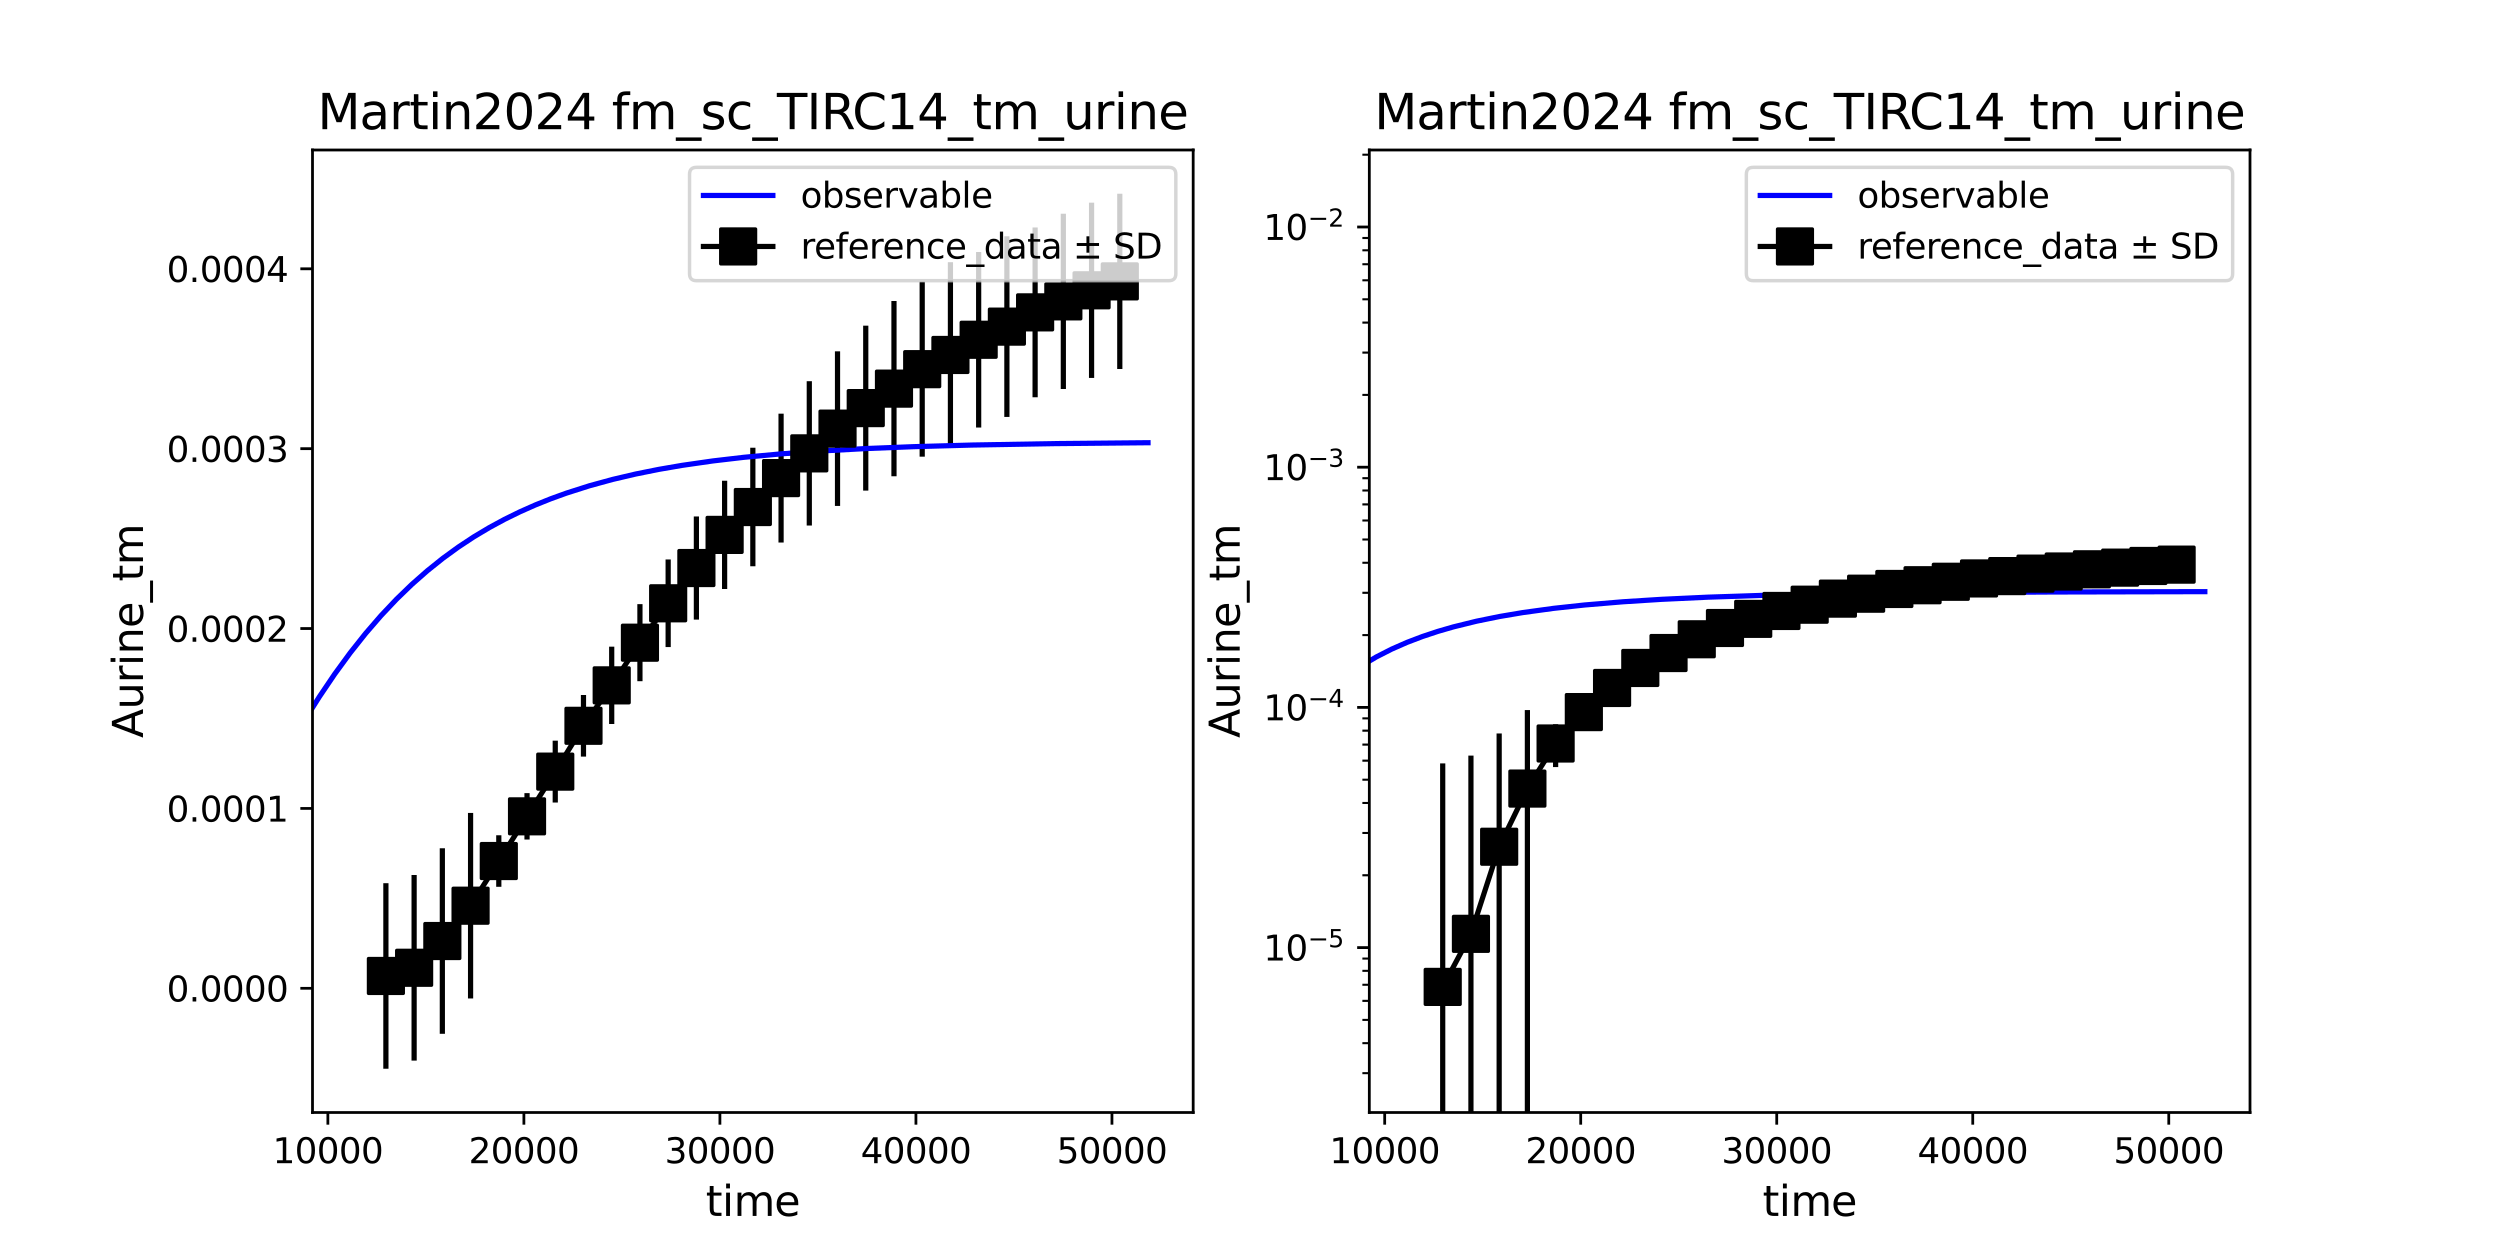 <?xml version="1.0" encoding="utf-8" standalone="no"?>
<!DOCTYPE svg PUBLIC "-//W3C//DTD SVG 1.1//EN"
  "http://www.w3.org/Graphics/SVG/1.1/DTD/svg11.dtd">
<svg xmlns:xlink="http://www.w3.org/1999/xlink" width="720pt" height="360pt" viewBox="0 0 720 360" xmlns="http://www.w3.org/2000/svg" version="1.1">
 <defs>
  <style type="text/css">*{stroke-linejoin: round; stroke-linecap: butt}</style>
 </defs>
 <g id="figure_1">
  <g id="patch_1">
   <path d="M 0 360 
L 720 360 
L 720 0 
L 0 0 
z
" style="fill: #ffffff"/>
  </g>
  <g id="axes_1">
   <g id="patch_2">
    <path d="M 90 320.4 
L 343.636 320.4 
L 343.636 43.2 
L 90 43.2 
z
" style="fill: #ffffff"/>
   </g>
   <g id="matplotlib.axis_1">
    <g id="xtick_1">
     <g id="line2d_1">
      <defs>
       <path id="mcc050605b3" d="M 0 0 
L 0 3.5 
" style="stroke: #000000; stroke-width: 0.8"/>
      </defs>
      <g>
       <use xlink:href="#mcc050605b3" x="94.426" y="320.4" style="stroke: #000000; stroke-width: 0.8"/>
      </g>
     </g>
     <g id="text_1">
      <!-- 10000 -->
      <g transform="translate(78.52 334.998) scale(0.1 -0.1)">
       <defs>
        <path id="DejaVuSans-31" d="M 794 531 
L 1825 531 
L 1825 4091 
L 703 3866 
L 703 4441 
L 1819 4666 
L 2450 4666 
L 2450 531 
L 3481 531 
L 3481 0 
L 794 0 
L 794 531 
z
" transform="scale(0.016)"/>
        <path id="DejaVuSans-30" d="M 2034 4250 
Q 1547 4250 1301 3770 
Q 1056 3291 1056 2328 
Q 1056 1369 1301 889 
Q 1547 409 2034 409 
Q 2525 409 2770 889 
Q 3016 1369 3016 2328 
Q 3016 3291 2770 3770 
Q 2525 4250 2034 4250 
z
M 2034 4750 
Q 2819 4750 3233 4129 
Q 3647 3509 3647 2328 
Q 3647 1150 3233 529 
Q 2819 -91 2034 -91 
Q 1250 -91 836 529 
Q 422 1150 422 2328 
Q 422 3509 836 4129 
Q 1250 4750 2034 4750 
z
" transform="scale(0.016)"/>
       </defs>
       <use xlink:href="#DejaVuSans-31"/>
       <use xlink:href="#DejaVuSans-30" x="63.623"/>
       <use xlink:href="#DejaVuSans-30" x="127.246"/>
       <use xlink:href="#DejaVuSans-30" x="190.869"/>
       <use xlink:href="#DejaVuSans-30" x="254.492"/>
      </g>
     </g>
    </g>
    <g id="xtick_2">
     <g id="line2d_2">
      <g>
       <use xlink:href="#mcc050605b3" x="150.88" y="320.4" style="stroke: #000000; stroke-width: 0.8"/>
      </g>
     </g>
     <g id="text_2">
      <!-- 20000 -->
      <g transform="translate(134.974 334.998) scale(0.1 -0.1)">
       <defs>
        <path id="DejaVuSans-32" d="M 1228 531 
L 3431 531 
L 3431 0 
L 469 0 
L 469 531 
Q 828 903 1448 1529 
Q 2069 2156 2228 2338 
Q 2531 2678 2651 2914 
Q 2772 3150 2772 3378 
Q 2772 3750 2511 3984 
Q 2250 4219 1831 4219 
Q 1534 4219 1204 4116 
Q 875 4013 500 3803 
L 500 4441 
Q 881 4594 1212 4672 
Q 1544 4750 1819 4750 
Q 2544 4750 2975 4387 
Q 3406 4025 3406 3419 
Q 3406 3131 3298 2873 
Q 3191 2616 2906 2266 
Q 2828 2175 2409 1742 
Q 1991 1309 1228 531 
z
" transform="scale(0.016)"/>
       </defs>
       <use xlink:href="#DejaVuSans-32"/>
       <use xlink:href="#DejaVuSans-30" x="63.623"/>
       <use xlink:href="#DejaVuSans-30" x="127.246"/>
       <use xlink:href="#DejaVuSans-30" x="190.869"/>
       <use xlink:href="#DejaVuSans-30" x="254.492"/>
      </g>
     </g>
    </g>
    <g id="xtick_3">
     <g id="line2d_3">
      <g>
       <use xlink:href="#mcc050605b3" x="207.334" y="320.4" style="stroke: #000000; stroke-width: 0.8"/>
      </g>
     </g>
     <g id="text_3">
      <!-- 30000 -->
      <g transform="translate(191.428 334.998) scale(0.1 -0.1)">
       <defs>
        <path id="DejaVuSans-33" d="M 2597 2516 
Q 3050 2419 3304 2112 
Q 3559 1806 3559 1356 
Q 3559 666 3084 287 
Q 2609 -91 1734 -91 
Q 1441 -91 1130 -33 
Q 819 25 488 141 
L 488 750 
Q 750 597 1062 519 
Q 1375 441 1716 441 
Q 2309 441 2620 675 
Q 2931 909 2931 1356 
Q 2931 1769 2642 2001 
Q 2353 2234 1838 2234 
L 1294 2234 
L 1294 2753 
L 1863 2753 
Q 2328 2753 2575 2939 
Q 2822 3125 2822 3475 
Q 2822 3834 2567 4026 
Q 2313 4219 1838 4219 
Q 1578 4219 1281 4162 
Q 984 4106 628 3988 
L 628 4550 
Q 988 4650 1302 4700 
Q 1616 4750 1894 4750 
Q 2613 4750 3031 4423 
Q 3450 4097 3450 3541 
Q 3450 3153 3228 2886 
Q 3006 2619 2597 2516 
z
" transform="scale(0.016)"/>
       </defs>
       <use xlink:href="#DejaVuSans-33"/>
       <use xlink:href="#DejaVuSans-30" x="63.623"/>
       <use xlink:href="#DejaVuSans-30" x="127.246"/>
       <use xlink:href="#DejaVuSans-30" x="190.869"/>
       <use xlink:href="#DejaVuSans-30" x="254.492"/>
      </g>
     </g>
    </g>
    <g id="xtick_4">
     <g id="line2d_4">
      <g>
       <use xlink:href="#mcc050605b3" x="263.788" y="320.4" style="stroke: #000000; stroke-width: 0.8"/>
      </g>
     </g>
     <g id="text_4">
      <!-- 40000 -->
      <g transform="translate(247.882 334.998) scale(0.1 -0.1)">
       <defs>
        <path id="DejaVuSans-34" d="M 2419 4116 
L 825 1625 
L 2419 1625 
L 2419 4116 
z
M 2253 4666 
L 3047 4666 
L 3047 1625 
L 3713 1625 
L 3713 1100 
L 3047 1100 
L 3047 0 
L 2419 0 
L 2419 1100 
L 313 1100 
L 313 1709 
L 2253 4666 
z
" transform="scale(0.016)"/>
       </defs>
       <use xlink:href="#DejaVuSans-34"/>
       <use xlink:href="#DejaVuSans-30" x="63.623"/>
       <use xlink:href="#DejaVuSans-30" x="127.246"/>
       <use xlink:href="#DejaVuSans-30" x="190.869"/>
       <use xlink:href="#DejaVuSans-30" x="254.492"/>
      </g>
     </g>
    </g>
    <g id="xtick_5">
     <g id="line2d_5">
      <g>
       <use xlink:href="#mcc050605b3" x="320.242" y="320.4" style="stroke: #000000; stroke-width: 0.8"/>
      </g>
     </g>
     <g id="text_5">
      <!-- 50000 -->
      <g transform="translate(304.336 334.998) scale(0.1 -0.1)">
       <defs>
        <path id="DejaVuSans-35" d="M 691 4666 
L 3169 4666 
L 3169 4134 
L 1269 4134 
L 1269 2991 
Q 1406 3038 1543 3061 
Q 1681 3084 1819 3084 
Q 2600 3084 3056 2656 
Q 3513 2228 3513 1497 
Q 3513 744 3044 326 
Q 2575 -91 1722 -91 
Q 1428 -91 1123 -41 
Q 819 9 494 109 
L 494 744 
Q 775 591 1075 516 
Q 1375 441 1709 441 
Q 2250 441 2565 725 
Q 2881 1009 2881 1497 
Q 2881 1984 2565 2268 
Q 2250 2553 1709 2553 
Q 1456 2553 1204 2497 
Q 953 2441 691 2322 
L 691 4666 
z
" transform="scale(0.016)"/>
       </defs>
       <use xlink:href="#DejaVuSans-35"/>
       <use xlink:href="#DejaVuSans-30" x="63.623"/>
       <use xlink:href="#DejaVuSans-30" x="127.246"/>
       <use xlink:href="#DejaVuSans-30" x="190.869"/>
       <use xlink:href="#DejaVuSans-30" x="254.492"/>
      </g>
     </g>
    </g>
    <g id="text_6">
     <!-- time -->
     <g transform="translate(203.263 350.196) scale(0.12 -0.12)">
      <defs>
       <path id="DejaVuSans-74" d="M 1172 4494 
L 1172 3500 
L 2356 3500 
L 2356 3053 
L 1172 3053 
L 1172 1153 
Q 1172 725 1289 603 
Q 1406 481 1766 481 
L 2356 481 
L 2356 0 
L 1766 0 
Q 1100 0 847 248 
Q 594 497 594 1153 
L 594 3053 
L 172 3053 
L 172 3500 
L 594 3500 
L 594 4494 
L 1172 4494 
z
" transform="scale(0.016)"/>
       <path id="DejaVuSans-69" d="M 603 3500 
L 1178 3500 
L 1178 0 
L 603 0 
L 603 3500 
z
M 603 4863 
L 1178 4863 
L 1178 4134 
L 603 4134 
L 603 4863 
z
" transform="scale(0.016)"/>
       <path id="DejaVuSans-6d" d="M 3328 2828 
Q 3544 3216 3844 3400 
Q 4144 3584 4550 3584 
Q 5097 3584 5394 3201 
Q 5691 2819 5691 2113 
L 5691 0 
L 5113 0 
L 5113 2094 
Q 5113 2597 4934 2840 
Q 4756 3084 4391 3084 
Q 3944 3084 3684 2787 
Q 3425 2491 3425 1978 
L 3425 0 
L 2847 0 
L 2847 2094 
Q 2847 2600 2669 2842 
Q 2491 3084 2119 3084 
Q 1678 3084 1418 2786 
Q 1159 2488 1159 1978 
L 1159 0 
L 581 0 
L 581 3500 
L 1159 3500 
L 1159 2956 
Q 1356 3278 1631 3431 
Q 1906 3584 2284 3584 
Q 2666 3584 2933 3390 
Q 3200 3197 3328 2828 
z
" transform="scale(0.016)"/>
       <path id="DejaVuSans-65" d="M 3597 1894 
L 3597 1613 
L 953 1613 
Q 991 1019 1311 708 
Q 1631 397 2203 397 
Q 2534 397 2845 478 
Q 3156 559 3463 722 
L 3463 178 
Q 3153 47 2828 -22 
Q 2503 -91 2169 -91 
Q 1331 -91 842 396 
Q 353 884 353 1716 
Q 353 2575 817 3079 
Q 1281 3584 2069 3584 
Q 2775 3584 3186 3129 
Q 3597 2675 3597 1894 
z
M 3022 2063 
Q 3016 2534 2758 2815 
Q 2500 3097 2075 3097 
Q 1594 3097 1305 2825 
Q 1016 2553 972 2059 
L 3022 2063 
z
" transform="scale(0.016)"/>
      </defs>
      <use xlink:href="#DejaVuSans-74"/>
      <use xlink:href="#DejaVuSans-69" x="39.209"/>
      <use xlink:href="#DejaVuSans-6d" x="66.992"/>
      <use xlink:href="#DejaVuSans-65" x="164.404"/>
     </g>
    </g>
   </g>
   <g id="matplotlib.axis_2">
    <g id="ytick_1">
     <g id="line2d_6">
      <defs>
       <path id="m7771be1e91" d="M 0 0 
L -3.5 0 
" style="stroke: #000000; stroke-width: 0.8"/>
      </defs>
      <g>
       <use xlink:href="#m7771be1e91" x="90" y="284.633" style="stroke: #000000; stroke-width: 0.8"/>
      </g>
     </g>
     <g id="text_7">
      <!-- 0.0000 -->
      <g transform="translate(48.009 288.432) scale(0.1 -0.1)">
       <defs>
        <path id="DejaVuSans-2e" d="M 684 794 
L 1344 794 
L 1344 0 
L 684 0 
L 684 794 
z
" transform="scale(0.016)"/>
       </defs>
       <use xlink:href="#DejaVuSans-30"/>
       <use xlink:href="#DejaVuSans-2e" x="63.623"/>
       <use xlink:href="#DejaVuSans-30" x="95.41"/>
       <use xlink:href="#DejaVuSans-30" x="159.033"/>
       <use xlink:href="#DejaVuSans-30" x="222.656"/>
       <use xlink:href="#DejaVuSans-30" x="286.279"/>
      </g>
     </g>
    </g>
    <g id="ytick_2">
     <g id="line2d_7">
      <g>
       <use xlink:href="#m7771be1e91" x="90" y="232.828" style="stroke: #000000; stroke-width: 0.8"/>
      </g>
     </g>
     <g id="text_8">
      <!-- 0.0001 -->
      <g transform="translate(48.009 236.628) scale(0.1 -0.1)">
       <use xlink:href="#DejaVuSans-30"/>
       <use xlink:href="#DejaVuSans-2e" x="63.623"/>
       <use xlink:href="#DejaVuSans-30" x="95.41"/>
       <use xlink:href="#DejaVuSans-30" x="159.033"/>
       <use xlink:href="#DejaVuSans-30" x="222.656"/>
       <use xlink:href="#DejaVuSans-31" x="286.279"/>
      </g>
     </g>
    </g>
    <g id="ytick_3">
     <g id="line2d_8">
      <g>
       <use xlink:href="#m7771be1e91" x="90" y="181.024" style="stroke: #000000; stroke-width: 0.8"/>
      </g>
     </g>
     <g id="text_9">
      <!-- 0.0002 -->
      <g transform="translate(48.009 184.823) scale(0.1 -0.1)">
       <use xlink:href="#DejaVuSans-30"/>
       <use xlink:href="#DejaVuSans-2e" x="63.623"/>
       <use xlink:href="#DejaVuSans-30" x="95.41"/>
       <use xlink:href="#DejaVuSans-30" x="159.033"/>
       <use xlink:href="#DejaVuSans-30" x="222.656"/>
       <use xlink:href="#DejaVuSans-32" x="286.279"/>
      </g>
     </g>
    </g>
    <g id="ytick_4">
     <g id="line2d_9">
      <g>
       <use xlink:href="#m7771be1e91" x="90" y="129.219" style="stroke: #000000; stroke-width: 0.8"/>
      </g>
     </g>
     <g id="text_10">
      <!-- 0.0003 -->
      <g transform="translate(48.009 133.019) scale(0.1 -0.1)">
       <use xlink:href="#DejaVuSans-30"/>
       <use xlink:href="#DejaVuSans-2e" x="63.623"/>
       <use xlink:href="#DejaVuSans-30" x="95.41"/>
       <use xlink:href="#DejaVuSans-30" x="159.033"/>
       <use xlink:href="#DejaVuSans-30" x="222.656"/>
       <use xlink:href="#DejaVuSans-33" x="286.279"/>
      </g>
     </g>
    </g>
    <g id="ytick_5">
     <g id="line2d_10">
      <g>
       <use xlink:href="#m7771be1e91" x="90" y="77.415" style="stroke: #000000; stroke-width: 0.8"/>
      </g>
     </g>
     <g id="text_11">
      <!-- 0.0004 -->
      <g transform="translate(48.009 81.214) scale(0.1 -0.1)">
       <use xlink:href="#DejaVuSans-30"/>
       <use xlink:href="#DejaVuSans-2e" x="63.623"/>
       <use xlink:href="#DejaVuSans-30" x="95.41"/>
       <use xlink:href="#DejaVuSans-30" x="159.033"/>
       <use xlink:href="#DejaVuSans-30" x="222.656"/>
       <use xlink:href="#DejaVuSans-34" x="286.279"/>
      </g>
     </g>
    </g>
    <g id="text_12">
     <!-- Aurine_tm -->
     <g transform="translate(41.18 212.531) rotate(-90) scale(0.12 -0.12)">
      <defs>
       <path id="DejaVuSans-41" d="M 2188 4044 
L 1331 1722 
L 3047 1722 
L 2188 4044 
z
M 1831 4666 
L 2547 4666 
L 4325 0 
L 3669 0 
L 3244 1197 
L 1141 1197 
L 716 0 
L 50 0 
L 1831 4666 
z
" transform="scale(0.016)"/>
       <path id="DejaVuSans-75" d="M 544 1381 
L 544 3500 
L 1119 3500 
L 1119 1403 
Q 1119 906 1312 657 
Q 1506 409 1894 409 
Q 2359 409 2629 706 
Q 2900 1003 2900 1516 
L 2900 3500 
L 3475 3500 
L 3475 0 
L 2900 0 
L 2900 538 
Q 2691 219 2414 64 
Q 2138 -91 1772 -91 
Q 1169 -91 856 284 
Q 544 659 544 1381 
z
M 1991 3584 
L 1991 3584 
z
" transform="scale(0.016)"/>
       <path id="DejaVuSans-72" d="M 2631 2963 
Q 2534 3019 2420 3045 
Q 2306 3072 2169 3072 
Q 1681 3072 1420 2755 
Q 1159 2438 1159 1844 
L 1159 0 
L 581 0 
L 581 3500 
L 1159 3500 
L 1159 2956 
Q 1341 3275 1631 3429 
Q 1922 3584 2338 3584 
Q 2397 3584 2469 3576 
Q 2541 3569 2628 3553 
L 2631 2963 
z
" transform="scale(0.016)"/>
       <path id="DejaVuSans-6e" d="M 3513 2113 
L 3513 0 
L 2938 0 
L 2938 2094 
Q 2938 2591 2744 2837 
Q 2550 3084 2163 3084 
Q 1697 3084 1428 2787 
Q 1159 2491 1159 1978 
L 1159 0 
L 581 0 
L 581 3500 
L 1159 3500 
L 1159 2956 
Q 1366 3272 1645 3428 
Q 1925 3584 2291 3584 
Q 2894 3584 3203 3211 
Q 3513 2838 3513 2113 
z
" transform="scale(0.016)"/>
       <path id="DejaVuSans-5f" d="M 3263 -1063 
L 3263 -1509 
L -63 -1509 
L -63 -1063 
L 3263 -1063 
z
" transform="scale(0.016)"/>
      </defs>
      <use xlink:href="#DejaVuSans-41"/>
      <use xlink:href="#DejaVuSans-75" x="68.408"/>
      <use xlink:href="#DejaVuSans-72" x="131.787"/>
      <use xlink:href="#DejaVuSans-69" x="172.9"/>
      <use xlink:href="#DejaVuSans-6e" x="200.684"/>
      <use xlink:href="#DejaVuSans-65" x="264.062"/>
      <use xlink:href="#DejaVuSans-5f" x="325.586"/>
      <use xlink:href="#DejaVuSans-74" x="375.586"/>
      <use xlink:href="#DejaVuSans-6d" x="414.795"/>
     </g>
    </g>
   </g>
   <g id="LineCollection_1">
    <path d="M 111.136 307.8 
L 111.136 254.359 
" clip-path="url(#pc433ff45e5)" style="fill: none; stroke: #000000; stroke-width: 1.5"/>
    <path d="M 119.266 305.444 
L 119.266 252.004 
" clip-path="url(#pc433ff45e5)" style="fill: none; stroke: #000000; stroke-width: 1.5"/>
    <path d="M 127.395 297.732 
L 127.395 244.291 
" clip-path="url(#pc433ff45e5)" style="fill: none; stroke: #000000; stroke-width: 1.5"/>
    <path d="M 135.524 287.566 
L 135.524 234.126 
" clip-path="url(#pc433ff45e5)" style="fill: none; stroke: #000000; stroke-width: 1.5"/>
    <path d="M 143.654 255.405 
L 143.654 240.56 
" clip-path="url(#pc433ff45e5)" style="fill: none; stroke: #000000; stroke-width: 1.5"/>
    <path d="M 151.783 241.785 
L 151.783 228.424 
" clip-path="url(#pc433ff45e5)" style="fill: none; stroke: #000000; stroke-width: 1.5"/>
    <path d="M 159.913 231.133 
L 159.913 213.319 
" clip-path="url(#pc433ff45e5)" style="fill: none; stroke: #000000; stroke-width: 1.5"/>
    <path d="M 168.042 217.901 
L 168.042 200.16 
" clip-path="url(#pc433ff45e5)" style="fill: none; stroke: #000000; stroke-width: 1.5"/>
    <path d="M 176.171 208.513 
L 176.171 186.246 
" clip-path="url(#pc433ff45e5)" style="fill: none; stroke: #000000; stroke-width: 1.5"/>
    <path d="M 184.301 196.19 
L 184.301 173.995 
" clip-path="url(#pc433ff45e5)" style="fill: none; stroke: #000000; stroke-width: 1.5"/>
    <path d="M 192.43 186.362 
L 192.43 161.126 
" clip-path="url(#pc433ff45e5)" style="fill: none; stroke: #000000; stroke-width: 1.5"/>
    <path d="M 200.559 178.438 
L 200.559 148.748 
" clip-path="url(#pc433ff45e5)" style="fill: none; stroke: #000000; stroke-width: 1.5"/>
    <path d="M 208.689 169.635 
L 208.689 138.461 
" clip-path="url(#pc433ff45e5)" style="fill: none; stroke: #000000; stroke-width: 1.5"/>
    <path d="M 216.818 163.089 
L 216.818 128.947 
" clip-path="url(#pc433ff45e5)" style="fill: none; stroke: #000000; stroke-width: 1.5"/>
    <path d="M 224.948 156.241 
L 224.948 119.129 
" clip-path="url(#pc433ff45e5)" style="fill: none; stroke: #000000; stroke-width: 1.5"/>
    <path d="M 233.077 151.347 
L 233.077 109.782 
" clip-path="url(#pc433ff45e5)" style="fill: none; stroke: #000000; stroke-width: 1.5"/>
    <path d="M 241.206 145.71 
L 241.206 101.176 
" clip-path="url(#pc433ff45e5)" style="fill: none; stroke: #000000; stroke-width: 1.5"/>
    <path d="M 249.336 141.286 
L 249.336 93.783 
" clip-path="url(#pc433ff45e5)" style="fill: none; stroke: #000000; stroke-width: 1.5"/>
    <path d="M 257.465 137.165 
L 257.465 86.693 
" clip-path="url(#pc433ff45e5)" style="fill: none; stroke: #000000; stroke-width: 1.5"/>
    <path d="M 265.594 131.523 
L 265.594 81.123 
" clip-path="url(#pc433ff45e5)" style="fill: none; stroke: #000000; stroke-width: 1.5"/>
    <path d="M 273.724 128.953 
L 273.724 75.512 
" clip-path="url(#pc433ff45e5)" style="fill: none; stroke: #000000; stroke-width: 1.5"/>
    <path d="M 281.853 123.125 
L 281.853 72.581 
" clip-path="url(#pc433ff45e5)" style="fill: none; stroke: #000000; stroke-width: 1.5"/>
    <path d="M 289.983 120.08 
L 289.983 68.052 
" clip-path="url(#pc433ff45e5)" style="fill: none; stroke: #000000; stroke-width: 1.5"/>
    <path d="M 298.112 114.418 
L 298.112 65.502 
" clip-path="url(#pc433ff45e5)" style="fill: none; stroke: #000000; stroke-width: 1.5"/>
    <path d="M 306.241 112.029 
L 306.241 61.557 
" clip-path="url(#pc433ff45e5)" style="fill: none; stroke: #000000; stroke-width: 1.5"/>
    <path d="M 314.371 108.847 
L 314.371 58.376 
" clip-path="url(#pc433ff45e5)" style="fill: none; stroke: #000000; stroke-width: 1.5"/>
    <path d="M 322.5 106.272 
L 322.5 55.8 
" clip-path="url(#pc433ff45e5)" style="fill: none; stroke: #000000; stroke-width: 1.5"/>
   </g>
   <g id="line2d_11">
    <path d="M 37.972 284.633 
L 39.721 284.567 
L 41.239 284.274 
L 42.376 283.852 
L 43.717 283.119 
L 44.881 282.277 
L 46.627 280.676 
L 48.097 279.045 
L 49.873 276.769 
L 52.536 272.833 
L 54.806 269.086 
L 57.57 264.159 
L 61.717 256.279 
L 78.651 223.281 
L 83.094 215.277 
L 87.537 207.726 
L 91.981 200.658 
L 96.424 194.087 
L 100.867 188.009 
L 105.311 182.412 
L 109.754 177.274 
L 114.197 172.571 
L 118.641 168.278 
L 123.084 164.366 
L 127.527 160.808 
L 131.971 157.575 
L 136.414 154.642 
L 140.857 151.984 
L 145.301 149.576 
L 149.744 147.397 
L 154.187 145.427 
L 158.631 143.645 
L 163.074 142.036 
L 169.739 139.909 
L 176.404 138.084 
L 183.069 136.52 
L 189.734 135.18 
L 196.399 134.031 
L 205.286 132.752 
L 214.172 131.712 
L 225.281 130.682 
L 236.389 129.887 
L 249.719 129.169 
L 263.141 128.64 
L 280.033 128.172 
L 303.682 127.762 
L 330.629 127.503 
L 330.629 127.503 
" clip-path="url(#pc433ff45e5)" style="fill: none; stroke: #0000ff; stroke-width: 1.5; stroke-linecap: square"/>
   </g>
   <g id="line2d_12">
    <path d="M 111.136 281.08 
L 119.266 278.724 
L 127.395 271.012 
L 135.524 260.846 
L 143.654 247.983 
L 151.783 235.104 
L 159.913 222.226 
L 168.042 209.03 
L 176.171 197.379 
L 184.301 185.092 
L 192.43 173.744 
L 200.559 163.593 
L 208.689 154.048 
L 216.818 146.018 
L 224.948 137.685 
L 233.077 130.564 
L 241.206 123.443 
L 249.336 117.535 
L 257.465 111.929 
L 265.594 106.323 
L 273.724 102.232 
L 281.853 97.853 
L 289.983 94.066 
L 298.112 89.96 
L 306.241 86.793 
L 314.371 83.612 
L 322.5 81.036 
" clip-path="url(#pc433ff45e5)" style="fill: none; stroke: #000000; stroke-width: 1.5; stroke-linecap: square"/>
    <defs>
     <path id="m7f580b5cad" d="M -5 5 
L 5 5 
L 5 -5 
L -5 -5 
z
" style="stroke: #000000; stroke-linejoin: miter"/>
    </defs>
    <g clip-path="url(#pc433ff45e5)">
     <use xlink:href="#m7f580b5cad" x="111.136" y="281.08" style="stroke: #000000; stroke-linejoin: miter"/>
     <use xlink:href="#m7f580b5cad" x="119.266" y="278.724" style="stroke: #000000; stroke-linejoin: miter"/>
     <use xlink:href="#m7f580b5cad" x="127.395" y="271.012" style="stroke: #000000; stroke-linejoin: miter"/>
     <use xlink:href="#m7f580b5cad" x="135.524" y="260.846" style="stroke: #000000; stroke-linejoin: miter"/>
     <use xlink:href="#m7f580b5cad" x="143.654" y="247.983" style="stroke: #000000; stroke-linejoin: miter"/>
     <use xlink:href="#m7f580b5cad" x="151.783" y="235.104" style="stroke: #000000; stroke-linejoin: miter"/>
     <use xlink:href="#m7f580b5cad" x="159.913" y="222.226" style="stroke: #000000; stroke-linejoin: miter"/>
     <use xlink:href="#m7f580b5cad" x="168.042" y="209.03" style="stroke: #000000; stroke-linejoin: miter"/>
     <use xlink:href="#m7f580b5cad" x="176.171" y="197.379" style="stroke: #000000; stroke-linejoin: miter"/>
     <use xlink:href="#m7f580b5cad" x="184.301" y="185.092" style="stroke: #000000; stroke-linejoin: miter"/>
     <use xlink:href="#m7f580b5cad" x="192.43" y="173.744" style="stroke: #000000; stroke-linejoin: miter"/>
     <use xlink:href="#m7f580b5cad" x="200.559" y="163.593" style="stroke: #000000; stroke-linejoin: miter"/>
     <use xlink:href="#m7f580b5cad" x="208.689" y="154.048" style="stroke: #000000; stroke-linejoin: miter"/>
     <use xlink:href="#m7f580b5cad" x="216.818" y="146.018" style="stroke: #000000; stroke-linejoin: miter"/>
     <use xlink:href="#m7f580b5cad" x="224.948" y="137.685" style="stroke: #000000; stroke-linejoin: miter"/>
     <use xlink:href="#m7f580b5cad" x="233.077" y="130.564" style="stroke: #000000; stroke-linejoin: miter"/>
     <use xlink:href="#m7f580b5cad" x="241.206" y="123.443" style="stroke: #000000; stroke-linejoin: miter"/>
     <use xlink:href="#m7f580b5cad" x="249.336" y="117.535" style="stroke: #000000; stroke-linejoin: miter"/>
     <use xlink:href="#m7f580b5cad" x="257.465" y="111.929" style="stroke: #000000; stroke-linejoin: miter"/>
     <use xlink:href="#m7f580b5cad" x="265.594" y="106.323" style="stroke: #000000; stroke-linejoin: miter"/>
     <use xlink:href="#m7f580b5cad" x="273.724" y="102.232" style="stroke: #000000; stroke-linejoin: miter"/>
     <use xlink:href="#m7f580b5cad" x="281.853" y="97.853" style="stroke: #000000; stroke-linejoin: miter"/>
     <use xlink:href="#m7f580b5cad" x="289.983" y="94.066" style="stroke: #000000; stroke-linejoin: miter"/>
     <use xlink:href="#m7f580b5cad" x="298.112" y="89.96" style="stroke: #000000; stroke-linejoin: miter"/>
     <use xlink:href="#m7f580b5cad" x="306.241" y="86.793" style="stroke: #000000; stroke-linejoin: miter"/>
     <use xlink:href="#m7f580b5cad" x="314.371" y="83.612" style="stroke: #000000; stroke-linejoin: miter"/>
     <use xlink:href="#m7f580b5cad" x="322.5" y="81.036" style="stroke: #000000; stroke-linejoin: miter"/>
    </g>
   </g>
   <g id="patch_3">
    <path d="M 90 320.4 
L 90 43.2 
" style="fill: none; stroke: #000000; stroke-width: 0.8; stroke-linejoin: miter; stroke-linecap: square"/>
   </g>
   <g id="patch_4">
    <path d="M 343.636 320.4 
L 343.636 43.2 
" style="fill: none; stroke: #000000; stroke-width: 0.8; stroke-linejoin: miter; stroke-linecap: square"/>
   </g>
   <g id="patch_5">
    <path d="M 90 320.4 
L 343.636 320.4 
" style="fill: none; stroke: #000000; stroke-width: 0.8; stroke-linejoin: miter; stroke-linecap: square"/>
   </g>
   <g id="patch_6">
    <path d="M 90 43.2 
L 343.636 43.2 
" style="fill: none; stroke: #000000; stroke-width: 0.8; stroke-linejoin: miter; stroke-linecap: square"/>
   </g>
   <g id="text_13">
    <!-- Martin2024 fm_sc_TIRC14_tm_urine -->
    <g transform="translate(91.454 37.2) scale(0.14 -0.14)">
     <defs>
      <path id="DejaVuSans-4d" d="M 628 4666 
L 1569 4666 
L 2759 1491 
L 3956 4666 
L 4897 4666 
L 4897 0 
L 4281 0 
L 4281 4097 
L 3078 897 
L 2444 897 
L 1241 4097 
L 1241 0 
L 628 0 
L 628 4666 
z
" transform="scale(0.016)"/>
      <path id="DejaVuSans-61" d="M 2194 1759 
Q 1497 1759 1228 1600 
Q 959 1441 959 1056 
Q 959 750 1161 570 
Q 1363 391 1709 391 
Q 2188 391 2477 730 
Q 2766 1069 2766 1631 
L 2766 1759 
L 2194 1759 
z
M 3341 1997 
L 3341 0 
L 2766 0 
L 2766 531 
Q 2569 213 2275 61 
Q 1981 -91 1556 -91 
Q 1019 -91 701 211 
Q 384 513 384 1019 
Q 384 1609 779 1909 
Q 1175 2209 1959 2209 
L 2766 2209 
L 2766 2266 
Q 2766 2663 2505 2880 
Q 2244 3097 1772 3097 
Q 1472 3097 1187 3025 
Q 903 2953 641 2809 
L 641 3341 
Q 956 3463 1253 3523 
Q 1550 3584 1831 3584 
Q 2591 3584 2966 3190 
Q 3341 2797 3341 1997 
z
" transform="scale(0.016)"/>
      <path id="DejaVuSans-20" transform="scale(0.016)"/>
      <path id="DejaVuSans-66" d="M 2375 4863 
L 2375 4384 
L 1825 4384 
Q 1516 4384 1395 4259 
Q 1275 4134 1275 3809 
L 1275 3500 
L 2222 3500 
L 2222 3053 
L 1275 3053 
L 1275 0 
L 697 0 
L 697 3053 
L 147 3053 
L 147 3500 
L 697 3500 
L 697 3744 
Q 697 4328 969 4595 
Q 1241 4863 1831 4863 
L 2375 4863 
z
" transform="scale(0.016)"/>
      <path id="DejaVuSans-73" d="M 2834 3397 
L 2834 2853 
Q 2591 2978 2328 3040 
Q 2066 3103 1784 3103 
Q 1356 3103 1142 2972 
Q 928 2841 928 2578 
Q 928 2378 1081 2264 
Q 1234 2150 1697 2047 
L 1894 2003 
Q 2506 1872 2764 1633 
Q 3022 1394 3022 966 
Q 3022 478 2636 193 
Q 2250 -91 1575 -91 
Q 1294 -91 989 -36 
Q 684 19 347 128 
L 347 722 
Q 666 556 975 473 
Q 1284 391 1588 391 
Q 1994 391 2212 530 
Q 2431 669 2431 922 
Q 2431 1156 2273 1281 
Q 2116 1406 1581 1522 
L 1381 1569 
Q 847 1681 609 1914 
Q 372 2147 372 2553 
Q 372 3047 722 3315 
Q 1072 3584 1716 3584 
Q 2034 3584 2315 3537 
Q 2597 3491 2834 3397 
z
" transform="scale(0.016)"/>
      <path id="DejaVuSans-63" d="M 3122 3366 
L 3122 2828 
Q 2878 2963 2633 3030 
Q 2388 3097 2138 3097 
Q 1578 3097 1268 2742 
Q 959 2388 959 1747 
Q 959 1106 1268 751 
Q 1578 397 2138 397 
Q 2388 397 2633 464 
Q 2878 531 3122 666 
L 3122 134 
Q 2881 22 2623 -34 
Q 2366 -91 2075 -91 
Q 1284 -91 818 406 
Q 353 903 353 1747 
Q 353 2603 823 3093 
Q 1294 3584 2113 3584 
Q 2378 3584 2631 3529 
Q 2884 3475 3122 3366 
z
" transform="scale(0.016)"/>
      <path id="DejaVuSans-54" d="M -19 4666 
L 3928 4666 
L 3928 4134 
L 2272 4134 
L 2272 0 
L 1638 0 
L 1638 4134 
L -19 4134 
L -19 4666 
z
" transform="scale(0.016)"/>
      <path id="DejaVuSans-49" d="M 628 4666 
L 1259 4666 
L 1259 0 
L 628 0 
L 628 4666 
z
" transform="scale(0.016)"/>
      <path id="DejaVuSans-52" d="M 2841 2188 
Q 3044 2119 3236 1894 
Q 3428 1669 3622 1275 
L 4263 0 
L 3584 0 
L 2988 1197 
Q 2756 1666 2539 1819 
Q 2322 1972 1947 1972 
L 1259 1972 
L 1259 0 
L 628 0 
L 628 4666 
L 2053 4666 
Q 2853 4666 3247 4331 
Q 3641 3997 3641 3322 
Q 3641 2881 3436 2590 
Q 3231 2300 2841 2188 
z
M 1259 4147 
L 1259 2491 
L 2053 2491 
Q 2509 2491 2742 2702 
Q 2975 2913 2975 3322 
Q 2975 3731 2742 3939 
Q 2509 4147 2053 4147 
L 1259 4147 
z
" transform="scale(0.016)"/>
      <path id="DejaVuSans-43" d="M 4122 4306 
L 4122 3641 
Q 3803 3938 3442 4084 
Q 3081 4231 2675 4231 
Q 1875 4231 1450 3742 
Q 1025 3253 1025 2328 
Q 1025 1406 1450 917 
Q 1875 428 2675 428 
Q 3081 428 3442 575 
Q 3803 722 4122 1019 
L 4122 359 
Q 3791 134 3420 21 
Q 3050 -91 2638 -91 
Q 1578 -91 968 557 
Q 359 1206 359 2328 
Q 359 3453 968 4101 
Q 1578 4750 2638 4750 
Q 3056 4750 3426 4639 
Q 3797 4528 4122 4306 
z
" transform="scale(0.016)"/>
     </defs>
     <use xlink:href="#DejaVuSans-4d"/>
     <use xlink:href="#DejaVuSans-61" x="86.279"/>
     <use xlink:href="#DejaVuSans-72" x="147.559"/>
     <use xlink:href="#DejaVuSans-74" x="188.672"/>
     <use xlink:href="#DejaVuSans-69" x="227.881"/>
     <use xlink:href="#DejaVuSans-6e" x="255.664"/>
     <use xlink:href="#DejaVuSans-32" x="319.043"/>
     <use xlink:href="#DejaVuSans-30" x="382.666"/>
     <use xlink:href="#DejaVuSans-32" x="446.289"/>
     <use xlink:href="#DejaVuSans-34" x="509.912"/>
     <use xlink:href="#DejaVuSans-20" x="573.535"/>
     <use xlink:href="#DejaVuSans-66" x="605.322"/>
     <use xlink:href="#DejaVuSans-6d" x="640.527"/>
     <use xlink:href="#DejaVuSans-5f" x="737.939"/>
     <use xlink:href="#DejaVuSans-73" x="787.939"/>
     <use xlink:href="#DejaVuSans-63" x="840.039"/>
     <use xlink:href="#DejaVuSans-5f" x="895.02"/>
     <use xlink:href="#DejaVuSans-54" x="945.02"/>
     <use xlink:href="#DejaVuSans-49" x="1006.104"/>
     <use xlink:href="#DejaVuSans-52" x="1035.596"/>
     <use xlink:href="#DejaVuSans-43" x="1100.078"/>
     <use xlink:href="#DejaVuSans-31" x="1169.902"/>
     <use xlink:href="#DejaVuSans-34" x="1233.525"/>
     <use xlink:href="#DejaVuSans-5f" x="1297.148"/>
     <use xlink:href="#DejaVuSans-74" x="1347.148"/>
     <use xlink:href="#DejaVuSans-6d" x="1386.357"/>
     <use xlink:href="#DejaVuSans-5f" x="1483.77"/>
     <use xlink:href="#DejaVuSans-75" x="1533.77"/>
     <use xlink:href="#DejaVuSans-72" x="1597.148"/>
     <use xlink:href="#DejaVuSans-69" x="1638.262"/>
     <use xlink:href="#DejaVuSans-6e" x="1666.045"/>
     <use xlink:href="#DejaVuSans-65" x="1729.424"/>
    </g>
   </g>
   <g id="legend_1">
    <g id="patch_7">
     <path d="M 200.586 80.834 
L 336.636 80.834 
Q 338.636 80.834 338.636 78.834 
L 338.636 50.2 
Q 338.636 48.2 336.636 48.2 
L 200.586 48.2 
Q 198.586 48.2 198.586 50.2 
L 198.586 78.834 
Q 198.586 80.834 200.586 80.834 
z
" style="fill: #ffffff; opacity: 0.8; stroke: #cccccc; stroke-linejoin: miter"/>
    </g>
    <g id="line2d_13">
     <path d="M 202.586 56.298 
L 212.586 56.298 
L 222.586 56.298 
" style="fill: none; stroke: #0000ff; stroke-width: 1.5; stroke-linecap: square"/>
    </g>
    <g id="text_14">
     <!-- observable -->
     <g transform="translate(230.586 59.798) scale(0.1 -0.1)">
      <defs>
       <path id="DejaVuSans-6f" d="M 1959 3097 
Q 1497 3097 1228 2736 
Q 959 2375 959 1747 
Q 959 1119 1226 758 
Q 1494 397 1959 397 
Q 2419 397 2687 759 
Q 2956 1122 2956 1747 
Q 2956 2369 2687 2733 
Q 2419 3097 1959 3097 
z
M 1959 3584 
Q 2709 3584 3137 3096 
Q 3566 2609 3566 1747 
Q 3566 888 3137 398 
Q 2709 -91 1959 -91 
Q 1206 -91 779 398 
Q 353 888 353 1747 
Q 353 2609 779 3096 
Q 1206 3584 1959 3584 
z
" transform="scale(0.016)"/>
       <path id="DejaVuSans-62" d="M 3116 1747 
Q 3116 2381 2855 2742 
Q 2594 3103 2138 3103 
Q 1681 3103 1420 2742 
Q 1159 2381 1159 1747 
Q 1159 1113 1420 752 
Q 1681 391 2138 391 
Q 2594 391 2855 752 
Q 3116 1113 3116 1747 
z
M 1159 2969 
Q 1341 3281 1617 3432 
Q 1894 3584 2278 3584 
Q 2916 3584 3314 3078 
Q 3713 2572 3713 1747 
Q 3713 922 3314 415 
Q 2916 -91 2278 -91 
Q 1894 -91 1617 61 
Q 1341 213 1159 525 
L 1159 0 
L 581 0 
L 581 4863 
L 1159 4863 
L 1159 2969 
z
" transform="scale(0.016)"/>
       <path id="DejaVuSans-76" d="M 191 3500 
L 800 3500 
L 1894 563 
L 2988 3500 
L 3597 3500 
L 2284 0 
L 1503 0 
L 191 3500 
z
" transform="scale(0.016)"/>
       <path id="DejaVuSans-6c" d="M 603 4863 
L 1178 4863 
L 1178 0 
L 603 0 
L 603 4863 
z
" transform="scale(0.016)"/>
      </defs>
      <use xlink:href="#DejaVuSans-6f"/>
      <use xlink:href="#DejaVuSans-62" x="61.182"/>
      <use xlink:href="#DejaVuSans-73" x="124.658"/>
      <use xlink:href="#DejaVuSans-65" x="176.758"/>
      <use xlink:href="#DejaVuSans-72" x="238.281"/>
      <use xlink:href="#DejaVuSans-76" x="279.395"/>
      <use xlink:href="#DejaVuSans-61" x="338.574"/>
      <use xlink:href="#DejaVuSans-62" x="399.854"/>
      <use xlink:href="#DejaVuSans-6c" x="463.33"/>
      <use xlink:href="#DejaVuSans-65" x="491.113"/>
     </g>
    </g>
    <g id="LineCollection_2">
     <path d="M 212.586 75.977 
L 212.586 65.977 
" style="fill: none; stroke: #000000; stroke-width: 1.5"/>
    </g>
    <g id="line2d_14">
     <path d="M 202.586 70.977 
L 222.586 70.977 
" style="fill: none; stroke: #000000; stroke-width: 1.5; stroke-linecap: square"/>
    </g>
    <g id="line2d_15">
     <g>
      <use xlink:href="#m7f580b5cad" x="212.586" y="70.977" style="stroke: #000000; stroke-linejoin: miter"/>
     </g>
    </g>
    <g id="text_15">
     <!-- reference_data ± SD -->
     <g transform="translate(230.586 74.477) scale(0.1 -0.1)">
      <defs>
       <path id="DejaVuSans-64" d="M 2906 2969 
L 2906 4863 
L 3481 4863 
L 3481 0 
L 2906 0 
L 2906 525 
Q 2725 213 2448 61 
Q 2172 -91 1784 -91 
Q 1150 -91 751 415 
Q 353 922 353 1747 
Q 353 2572 751 3078 
Q 1150 3584 1784 3584 
Q 2172 3584 2448 3432 
Q 2725 3281 2906 2969 
z
M 947 1747 
Q 947 1113 1208 752 
Q 1469 391 1925 391 
Q 2381 391 2643 752 
Q 2906 1113 2906 1747 
Q 2906 2381 2643 2742 
Q 2381 3103 1925 3103 
Q 1469 3103 1208 2742 
Q 947 2381 947 1747 
z
" transform="scale(0.016)"/>
       <path id="DejaVuSans-b1" d="M 2944 4013 
L 2944 2803 
L 4684 2803 
L 4684 2272 
L 2944 2272 
L 2944 1063 
L 2419 1063 
L 2419 2272 
L 678 2272 
L 678 2803 
L 2419 2803 
L 2419 4013 
L 2944 4013 
z
M 678 531 
L 4684 531 
L 4684 0 
L 678 0 
L 678 531 
z
" transform="scale(0.016)"/>
       <path id="DejaVuSans-53" d="M 3425 4513 
L 3425 3897 
Q 3066 4069 2747 4153 
Q 2428 4238 2131 4238 
Q 1616 4238 1336 4038 
Q 1056 3838 1056 3469 
Q 1056 3159 1242 3001 
Q 1428 2844 1947 2747 
L 2328 2669 
Q 3034 2534 3370 2195 
Q 3706 1856 3706 1288 
Q 3706 609 3251 259 
Q 2797 -91 1919 -91 
Q 1588 -91 1214 -16 
Q 841 59 441 206 
L 441 856 
Q 825 641 1194 531 
Q 1563 422 1919 422 
Q 2459 422 2753 634 
Q 3047 847 3047 1241 
Q 3047 1584 2836 1778 
Q 2625 1972 2144 2069 
L 1759 2144 
Q 1053 2284 737 2584 
Q 422 2884 422 3419 
Q 422 4038 858 4394 
Q 1294 4750 2059 4750 
Q 2388 4750 2728 4690 
Q 3069 4631 3425 4513 
z
" transform="scale(0.016)"/>
       <path id="DejaVuSans-44" d="M 1259 4147 
L 1259 519 
L 2022 519 
Q 2988 519 3436 956 
Q 3884 1394 3884 2338 
Q 3884 3275 3436 3711 
Q 2988 4147 2022 4147 
L 1259 4147 
z
M 628 4666 
L 1925 4666 
Q 3281 4666 3915 4102 
Q 4550 3538 4550 2338 
Q 4550 1131 3912 565 
Q 3275 0 1925 0 
L 628 0 
L 628 4666 
z
" transform="scale(0.016)"/>
      </defs>
      <use xlink:href="#DejaVuSans-72"/>
      <use xlink:href="#DejaVuSans-65" x="38.863"/>
      <use xlink:href="#DejaVuSans-66" x="100.387"/>
      <use xlink:href="#DejaVuSans-65" x="135.592"/>
      <use xlink:href="#DejaVuSans-72" x="197.115"/>
      <use xlink:href="#DejaVuSans-65" x="235.979"/>
      <use xlink:href="#DejaVuSans-6e" x="297.502"/>
      <use xlink:href="#DejaVuSans-63" x="360.881"/>
      <use xlink:href="#DejaVuSans-65" x="415.861"/>
      <use xlink:href="#DejaVuSans-5f" x="477.385"/>
      <use xlink:href="#DejaVuSans-64" x="527.385"/>
      <use xlink:href="#DejaVuSans-61" x="590.861"/>
      <use xlink:href="#DejaVuSans-74" x="652.141"/>
      <use xlink:href="#DejaVuSans-61" x="691.35"/>
      <use xlink:href="#DejaVuSans-20" x="752.629"/>
      <use xlink:href="#DejaVuSans-b1" x="784.416"/>
      <use xlink:href="#DejaVuSans-20" x="868.205"/>
      <use xlink:href="#DejaVuSans-53" x="899.992"/>
      <use xlink:href="#DejaVuSans-44" x="963.469"/>
     </g>
    </g>
   </g>
  </g>
  <g id="axes_2">
   <g id="patch_8">
    <path d="M 394.364 320.4 
L 648 320.4 
L 648 43.2 
L 394.364 43.2 
z
" style="fill: #ffffff"/>
   </g>
   <g id="matplotlib.axis_3">
    <g id="xtick_6">
     <g id="line2d_16">
      <g>
       <use xlink:href="#mcc050605b3" x="398.79" y="320.4" style="stroke: #000000; stroke-width: 0.8"/>
      </g>
     </g>
     <g id="text_16">
      <!-- 10000 -->
      <g transform="translate(382.883 334.998) scale(0.1 -0.1)">
       <use xlink:href="#DejaVuSans-31"/>
       <use xlink:href="#DejaVuSans-30" x="63.623"/>
       <use xlink:href="#DejaVuSans-30" x="127.246"/>
       <use xlink:href="#DejaVuSans-30" x="190.869"/>
       <use xlink:href="#DejaVuSans-30" x="254.492"/>
      </g>
     </g>
    </g>
    <g id="xtick_7">
     <g id="line2d_17">
      <g>
       <use xlink:href="#mcc050605b3" x="455.244" y="320.4" style="stroke: #000000; stroke-width: 0.8"/>
      </g>
     </g>
     <g id="text_17">
      <!-- 20000 -->
      <g transform="translate(439.337 334.998) scale(0.1 -0.1)">
       <use xlink:href="#DejaVuSans-32"/>
       <use xlink:href="#DejaVuSans-30" x="63.623"/>
       <use xlink:href="#DejaVuSans-30" x="127.246"/>
       <use xlink:href="#DejaVuSans-30" x="190.869"/>
       <use xlink:href="#DejaVuSans-30" x="254.492"/>
      </g>
     </g>
    </g>
    <g id="xtick_8">
     <g id="line2d_18">
      <g>
       <use xlink:href="#mcc050605b3" x="511.698" y="320.4" style="stroke: #000000; stroke-width: 0.8"/>
      </g>
     </g>
     <g id="text_18">
      <!-- 30000 -->
      <g transform="translate(495.791 334.998) scale(0.1 -0.1)">
       <use xlink:href="#DejaVuSans-33"/>
       <use xlink:href="#DejaVuSans-30" x="63.623"/>
       <use xlink:href="#DejaVuSans-30" x="127.246"/>
       <use xlink:href="#DejaVuSans-30" x="190.869"/>
       <use xlink:href="#DejaVuSans-30" x="254.492"/>
      </g>
     </g>
    </g>
    <g id="xtick_9">
     <g id="line2d_19">
      <g>
       <use xlink:href="#mcc050605b3" x="568.152" y="320.4" style="stroke: #000000; stroke-width: 0.8"/>
      </g>
     </g>
     <g id="text_19">
      <!-- 40000 -->
      <g transform="translate(552.245 334.998) scale(0.1 -0.1)">
       <use xlink:href="#DejaVuSans-34"/>
       <use xlink:href="#DejaVuSans-30" x="63.623"/>
       <use xlink:href="#DejaVuSans-30" x="127.246"/>
       <use xlink:href="#DejaVuSans-30" x="190.869"/>
       <use xlink:href="#DejaVuSans-30" x="254.492"/>
      </g>
     </g>
    </g>
    <g id="xtick_10">
     <g id="line2d_20">
      <g>
       <use xlink:href="#mcc050605b3" x="624.605" y="320.4" style="stroke: #000000; stroke-width: 0.8"/>
      </g>
     </g>
     <g id="text_20">
      <!-- 50000 -->
      <g transform="translate(608.699 334.998) scale(0.1 -0.1)">
       <use xlink:href="#DejaVuSans-35"/>
       <use xlink:href="#DejaVuSans-30" x="63.623"/>
       <use xlink:href="#DejaVuSans-30" x="127.246"/>
       <use xlink:href="#DejaVuSans-30" x="190.869"/>
       <use xlink:href="#DejaVuSans-30" x="254.492"/>
      </g>
     </g>
    </g>
    <g id="text_21">
     <!-- time -->
     <g transform="translate(507.627 350.196) scale(0.12 -0.12)">
      <use xlink:href="#DejaVuSans-74"/>
      <use xlink:href="#DejaVuSans-69" x="39.209"/>
      <use xlink:href="#DejaVuSans-6d" x="66.992"/>
      <use xlink:href="#DejaVuSans-65" x="164.404"/>
     </g>
    </g>
   </g>
   <g id="matplotlib.axis_4">
    <g id="ytick_6">
     <g id="line2d_21">
      <g>
       <use xlink:href="#m7771be1e91" x="394.364" y="272.902" style="stroke: #000000; stroke-width: 0.8"/>
      </g>
     </g>
     <g id="text_22">
      <!-- $\mathdefault{10^{-5}}$ -->
      <g transform="translate(363.864 276.702) scale(0.1 -0.1)">
       <defs>
        <path id="DejaVuSans-2212" d="M 678 2272 
L 4684 2272 
L 4684 1741 
L 678 1741 
L 678 2272 
z
" transform="scale(0.016)"/>
       </defs>
       <use xlink:href="#DejaVuSans-31" transform="translate(0 0.684)"/>
       <use xlink:href="#DejaVuSans-30" transform="translate(63.623 0.684)"/>
       <use xlink:href="#DejaVuSans-2212" transform="translate(128.203 38.966) scale(0.7)"/>
       <use xlink:href="#DejaVuSans-35" transform="translate(186.855 38.966) scale(0.7)"/>
      </g>
     </g>
    </g>
    <g id="ytick_7">
     <g id="line2d_22">
      <g>
       <use xlink:href="#m7771be1e91" x="394.364" y="203.728" style="stroke: #000000; stroke-width: 0.8"/>
      </g>
     </g>
     <g id="text_23">
      <!-- $\mathdefault{10^{-4}}$ -->
      <g transform="translate(363.864 207.527) scale(0.1 -0.1)">
       <use xlink:href="#DejaVuSans-31" transform="translate(0 0.684)"/>
       <use xlink:href="#DejaVuSans-30" transform="translate(63.623 0.684)"/>
       <use xlink:href="#DejaVuSans-2212" transform="translate(128.203 38.966) scale(0.7)"/>
       <use xlink:href="#DejaVuSans-34" transform="translate(186.855 38.966) scale(0.7)"/>
      </g>
     </g>
    </g>
    <g id="ytick_8">
     <g id="line2d_23">
      <g>
       <use xlink:href="#m7771be1e91" x="394.364" y="134.554" style="stroke: #000000; stroke-width: 0.8"/>
      </g>
     </g>
     <g id="text_24">
      <!-- $\mathdefault{10^{-3}}$ -->
      <g transform="translate(363.864 138.353) scale(0.1 -0.1)">
       <use xlink:href="#DejaVuSans-31" transform="translate(0 0.766)"/>
       <use xlink:href="#DejaVuSans-30" transform="translate(63.623 0.766)"/>
       <use xlink:href="#DejaVuSans-2212" transform="translate(128.203 39.047) scale(0.7)"/>
       <use xlink:href="#DejaVuSans-33" transform="translate(186.855 39.047) scale(0.7)"/>
      </g>
     </g>
    </g>
    <g id="ytick_9">
     <g id="line2d_24">
      <g>
       <use xlink:href="#m7771be1e91" x="394.364" y="65.38" style="stroke: #000000; stroke-width: 0.8"/>
      </g>
     </g>
     <g id="text_25">
      <!-- $\mathdefault{10^{-2}}$ -->
      <g transform="translate(363.864 69.179) scale(0.1 -0.1)">
       <use xlink:href="#DejaVuSans-31" transform="translate(0 0.766)"/>
       <use xlink:href="#DejaVuSans-30" transform="translate(63.623 0.766)"/>
       <use xlink:href="#DejaVuSans-2212" transform="translate(128.203 39.047) scale(0.7)"/>
       <use xlink:href="#DejaVuSans-32" transform="translate(186.855 39.047) scale(0.7)"/>
      </g>
     </g>
    </g>
    <g id="ytick_10">
     <g id="line2d_25">
      <defs>
       <path id="mc812ac7a1e" d="M 0 0 
L -2 0 
" style="stroke: #000000; stroke-width: 0.6"/>
      </defs>
      <g>
       <use xlink:href="#mc812ac7a1e" x="394.364" y="309.072" style="stroke: #000000; stroke-width: 0.6"/>
      </g>
     </g>
    </g>
    <g id="ytick_11">
     <g id="line2d_26">
      <g>
       <use xlink:href="#mc812ac7a1e" x="394.364" y="300.43" style="stroke: #000000; stroke-width: 0.6"/>
      </g>
     </g>
    </g>
    <g id="ytick_12">
     <g id="line2d_27">
      <g>
       <use xlink:href="#mc812ac7a1e" x="394.364" y="293.726" style="stroke: #000000; stroke-width: 0.6"/>
      </g>
     </g>
    </g>
    <g id="ytick_13">
     <g id="line2d_28">
      <g>
       <use xlink:href="#mc812ac7a1e" x="394.364" y="288.249" style="stroke: #000000; stroke-width: 0.6"/>
      </g>
     </g>
    </g>
    <g id="ytick_14">
     <g id="line2d_29">
      <g>
       <use xlink:href="#mc812ac7a1e" x="394.364" y="283.618" style="stroke: #000000; stroke-width: 0.6"/>
      </g>
     </g>
    </g>
    <g id="ytick_15">
     <g id="line2d_30">
      <g>
       <use xlink:href="#mc812ac7a1e" x="394.364" y="279.606" style="stroke: #000000; stroke-width: 0.6"/>
      </g>
     </g>
    </g>
    <g id="ytick_16">
     <g id="line2d_31">
      <g>
       <use xlink:href="#mc812ac7a1e" x="394.364" y="276.068" style="stroke: #000000; stroke-width: 0.6"/>
      </g>
     </g>
    </g>
    <g id="ytick_17">
     <g id="line2d_32">
      <g>
       <use xlink:href="#mc812ac7a1e" x="394.364" y="252.079" style="stroke: #000000; stroke-width: 0.6"/>
      </g>
     </g>
    </g>
    <g id="ytick_18">
     <g id="line2d_33">
      <g>
       <use xlink:href="#mc812ac7a1e" x="394.364" y="239.898" style="stroke: #000000; stroke-width: 0.6"/>
      </g>
     </g>
    </g>
    <g id="ytick_19">
     <g id="line2d_34">
      <g>
       <use xlink:href="#mc812ac7a1e" x="394.364" y="231.255" style="stroke: #000000; stroke-width: 0.6"/>
      </g>
     </g>
    </g>
    <g id="ytick_20">
     <g id="line2d_35">
      <g>
       <use xlink:href="#mc812ac7a1e" x="394.364" y="224.552" style="stroke: #000000; stroke-width: 0.6"/>
      </g>
     </g>
    </g>
    <g id="ytick_21">
     <g id="line2d_36">
      <g>
       <use xlink:href="#mc812ac7a1e" x="394.364" y="219.074" style="stroke: #000000; stroke-width: 0.6"/>
      </g>
     </g>
    </g>
    <g id="ytick_22">
     <g id="line2d_37">
      <g>
       <use xlink:href="#mc812ac7a1e" x="394.364" y="214.443" style="stroke: #000000; stroke-width: 0.6"/>
      </g>
     </g>
    </g>
    <g id="ytick_23">
     <g id="line2d_38">
      <g>
       <use xlink:href="#mc812ac7a1e" x="394.364" y="210.432" style="stroke: #000000; stroke-width: 0.6"/>
      </g>
     </g>
    </g>
    <g id="ytick_24">
     <g id="line2d_39">
      <g>
       <use xlink:href="#mc812ac7a1e" x="394.364" y="206.893" style="stroke: #000000; stroke-width: 0.6"/>
      </g>
     </g>
    </g>
    <g id="ytick_25">
     <g id="line2d_40">
      <g>
       <use xlink:href="#mc812ac7a1e" x="394.364" y="182.905" style="stroke: #000000; stroke-width: 0.6"/>
      </g>
     </g>
    </g>
    <g id="ytick_26">
     <g id="line2d_41">
      <g>
       <use xlink:href="#mc812ac7a1e" x="394.364" y="170.724" style="stroke: #000000; stroke-width: 0.6"/>
      </g>
     </g>
    </g>
    <g id="ytick_27">
     <g id="line2d_42">
      <g>
       <use xlink:href="#mc812ac7a1e" x="394.364" y="162.081" style="stroke: #000000; stroke-width: 0.6"/>
      </g>
     </g>
    </g>
    <g id="ytick_28">
     <g id="line2d_43">
      <g>
       <use xlink:href="#mc812ac7a1e" x="394.364" y="155.377" style="stroke: #000000; stroke-width: 0.6"/>
      </g>
     </g>
    </g>
    <g id="ytick_29">
     <g id="line2d_44">
      <g>
       <use xlink:href="#mc812ac7a1e" x="394.364" y="149.9" style="stroke: #000000; stroke-width: 0.6"/>
      </g>
     </g>
    </g>
    <g id="ytick_30">
     <g id="line2d_45">
      <g>
       <use xlink:href="#mc812ac7a1e" x="394.364" y="145.269" style="stroke: #000000; stroke-width: 0.6"/>
      </g>
     </g>
    </g>
    <g id="ytick_31">
     <g id="line2d_46">
      <g>
       <use xlink:href="#mc812ac7a1e" x="394.364" y="141.258" style="stroke: #000000; stroke-width: 0.6"/>
      </g>
     </g>
    </g>
    <g id="ytick_32">
     <g id="line2d_47">
      <g>
       <use xlink:href="#mc812ac7a1e" x="394.364" y="137.719" style="stroke: #000000; stroke-width: 0.6"/>
      </g>
     </g>
    </g>
    <g id="ytick_33">
     <g id="line2d_48">
      <g>
       <use xlink:href="#mc812ac7a1e" x="394.364" y="113.73" style="stroke: #000000; stroke-width: 0.6"/>
      </g>
     </g>
    </g>
    <g id="ytick_34">
     <g id="line2d_49">
      <g>
       <use xlink:href="#mc812ac7a1e" x="394.364" y="101.549" style="stroke: #000000; stroke-width: 0.6"/>
      </g>
     </g>
    </g>
    <g id="ytick_35">
     <g id="line2d_50">
      <g>
       <use xlink:href="#mc812ac7a1e" x="394.364" y="92.907" style="stroke: #000000; stroke-width: 0.6"/>
      </g>
     </g>
    </g>
    <g id="ytick_36">
     <g id="line2d_51">
      <g>
       <use xlink:href="#mc812ac7a1e" x="394.364" y="86.203" style="stroke: #000000; stroke-width: 0.6"/>
      </g>
     </g>
    </g>
    <g id="ytick_37">
     <g id="line2d_52">
      <g>
       <use xlink:href="#mc812ac7a1e" x="394.364" y="80.726" style="stroke: #000000; stroke-width: 0.6"/>
      </g>
     </g>
    </g>
    <g id="ytick_38">
     <g id="line2d_53">
      <g>
       <use xlink:href="#mc812ac7a1e" x="394.364" y="76.095" style="stroke: #000000; stroke-width: 0.6"/>
      </g>
     </g>
    </g>
    <g id="ytick_39">
     <g id="line2d_54">
      <g>
       <use xlink:href="#mc812ac7a1e" x="394.364" y="72.083" style="stroke: #000000; stroke-width: 0.6"/>
      </g>
     </g>
    </g>
    <g id="ytick_40">
     <g id="line2d_55">
      <g>
       <use xlink:href="#mc812ac7a1e" x="394.364" y="68.545" style="stroke: #000000; stroke-width: 0.6"/>
      </g>
     </g>
    </g>
    <g id="ytick_41">
     <g id="line2d_56">
      <g>
       <use xlink:href="#mc812ac7a1e" x="394.364" y="44.556" style="stroke: #000000; stroke-width: 0.6"/>
      </g>
     </g>
    </g>
    <g id="text_26">
     <!-- Aurine_tm -->
     <g transform="translate(357.034 212.531) rotate(-90) scale(0.12 -0.12)">
      <use xlink:href="#DejaVuSans-41"/>
      <use xlink:href="#DejaVuSans-75" x="68.408"/>
      <use xlink:href="#DejaVuSans-72" x="131.787"/>
      <use xlink:href="#DejaVuSans-69" x="172.9"/>
      <use xlink:href="#DejaVuSans-6e" x="200.684"/>
      <use xlink:href="#DejaVuSans-65" x="264.062"/>
      <use xlink:href="#DejaVuSans-5f" x="325.586"/>
      <use xlink:href="#DejaVuSans-74" x="375.586"/>
      <use xlink:href="#DejaVuSans-6d" x="414.795"/>
     </g>
    </g>
   </g>
   <g id="LineCollection_3">
    <path d="M 415.5 361 
L 415.5 219.867 
" clip-path="url(#pe6807d4bf8)" style="fill: none; stroke: #000000; stroke-width: 1.5"/>
    <path d="M 423.629 361 
L 423.629 217.616 
" clip-path="url(#pe6807d4bf8)" style="fill: none; stroke: #000000; stroke-width: 1.5"/>
    <path d="M 431.759 361 
L 431.759 211.242 
" clip-path="url(#pe6807d4bf8)" style="fill: none; stroke: #000000; stroke-width: 1.5"/>
    <path d="M 439.888 361 
L 439.888 204.49 
" clip-path="url(#pe6807d4bf8)" style="fill: none; stroke: #000000; stroke-width: 1.5"/>
    <path d="M 448.017 220.923 
L 448.017 208.584 
" clip-path="url(#pe6807d4bf8)" style="fill: none; stroke: #000000; stroke-width: 1.5"/>
    <path d="M 456.147 209.43 
L 456.147 201.277 
" clip-path="url(#pe6807d4bf8)" style="fill: none; stroke: #000000; stroke-width: 1.5"/>
    <path d="M 464.276 202.761 
L 464.276 194.127 
" clip-path="url(#pe6807d4bf8)" style="fill: none; stroke: #000000; stroke-width: 1.5"/>
    <path d="M 472.406 196.122 
L 472.406 189.039 
" clip-path="url(#pe6807d4bf8)" style="fill: none; stroke: #000000; stroke-width: 1.5"/>
    <path d="M 480.535 192.167 
L 480.535 184.458 
" clip-path="url(#pe6807d4bf8)" style="fill: none; stroke: #000000; stroke-width: 1.5"/>
    <path d="M 488.664 187.659 
L 488.664 180.933 
" clip-path="url(#pe6807d4bf8)" style="fill: none; stroke: #000000; stroke-width: 1.5"/>
    <path d="M 496.794 184.494 
L 496.794 177.627 
" clip-path="url(#pe6807d4bf8)" style="fill: none; stroke: #000000; stroke-width: 1.5"/>
    <path d="M 504.923 182.164 
L 504.923 174.758 
" clip-path="url(#pe6807d4bf8)" style="fill: none; stroke: #000000; stroke-width: 1.5"/>
    <path d="M 513.052 179.772 
L 513.052 172.565 
" clip-path="url(#pe6807d4bf8)" style="fill: none; stroke: #000000; stroke-width: 1.5"/>
    <path d="M 521.182 178.108 
L 521.182 170.671 
" clip-path="url(#pe6807d4bf8)" style="fill: none; stroke: #000000; stroke-width: 1.5"/>
    <path d="M 529.311 176.462 
L 529.311 168.834 
" clip-path="url(#pe6807d4bf8)" style="fill: none; stroke: #000000; stroke-width: 1.5"/>
    <path d="M 537.441 175.338 
L 537.441 167.183 
" clip-path="url(#pe6807d4bf8)" style="fill: none; stroke: #000000; stroke-width: 1.5"/>
    <path d="M 545.57 174.094 
L 545.57 165.74 
" clip-path="url(#pe6807d4bf8)" style="fill: none; stroke: #000000; stroke-width: 1.5"/>
    <path d="M 553.699 173.152 
L 553.699 164.553 
" clip-path="url(#pe6807d4bf8)" style="fill: none; stroke: #000000; stroke-width: 1.5"/>
    <path d="M 561.829 172.3 
L 561.829 163.457 
" clip-path="url(#pe6807d4bf8)" style="fill: none; stroke: #000000; stroke-width: 1.5"/>
    <path d="M 569.958 171.172 
L 569.958 162.624 
" clip-path="url(#pe6807d4bf8)" style="fill: none; stroke: #000000; stroke-width: 1.5"/>
    <path d="M 578.087 170.672 
L 578.087 161.806 
" clip-path="url(#pe6807d4bf8)" style="fill: none; stroke: #000000; stroke-width: 1.5"/>
    <path d="M 586.217 169.568 
L 586.217 161.388 
" clip-path="url(#pe6807d4bf8)" style="fill: none; stroke: #000000; stroke-width: 1.5"/>
    <path d="M 594.346 169.007 
L 594.346 160.753 
" clip-path="url(#pe6807d4bf8)" style="fill: none; stroke: #000000; stroke-width: 1.5"/>
    <path d="M 602.476 167.991 
L 602.476 160.402 
" clip-path="url(#pe6807d4bf8)" style="fill: none; stroke: #000000; stroke-width: 1.5"/>
    <path d="M 610.605 167.572 
L 610.605 159.866 
" clip-path="url(#pe6807d4bf8)" style="fill: none; stroke: #000000; stroke-width: 1.5"/>
    <path d="M 618.734 167.023 
L 618.734 159.44 
" clip-path="url(#pe6807d4bf8)" style="fill: none; stroke: #000000; stroke-width: 1.5"/>
    <path d="M 626.864 166.586 
L 626.864 159.1 
" clip-path="url(#pe6807d4bf8)" style="fill: none; stroke: #000000; stroke-width: 1.5"/>
   </g>
   <g id="line2d_57">
    <path d="M 345.299 361 
L 345.981 344.412 
L 347.119 323.486 
L 348.081 309.86 
L 349.245 296.571 
L 350.409 285.73 
L 351.573 276.649 
L 353.349 265.234 
L 355.124 255.938 
L 356.9 248.173 
L 357.788 244.741 
L 359.17 239.887 
L 360.552 235.539 
L 361.934 231.617 
L 363.316 228.058 
L 366.08 221.835 
L 367.462 219.096 
L 369.684 215.121 
L 371.906 211.596 
L 374.127 208.447 
L 376.349 205.619 
L 378.571 203.067 
L 380.792 200.753 
L 383.014 198.647 
L 385.236 196.724 
L 387.458 194.963 
L 391.901 191.858 
L 396.344 189.217 
L 400.788 186.953 
L 405.231 185.002 
L 409.674 183.31 
L 414.118 181.836 
L 418.561 180.549 
L 425.226 178.907 
L 431.891 177.55 
L 438.556 176.422 
L 447.443 175.204 
L 456.329 174.24 
L 467.438 173.309 
L 478.546 172.607 
L 491.876 171.984 
L 507.428 171.473 
L 527.423 171.044 
L 554.083 170.714 
L 591.154 170.495 
L 634.993 170.394 
L 634.993 170.394 
" clip-path="url(#pe6807d4bf8)" style="fill: none; stroke: #0000ff; stroke-width: 1.5; stroke-linecap: square"/>
   </g>
   <g id="line2d_58">
    <path d="M 415.5 284.23 
L 423.629 268.95 
L 431.759 243.86 
L 439.888 227.111 
L 448.017 214.124 
L 456.147 205.078 
L 464.276 198.135 
L 472.406 192.372 
L 480.535 188.066 
L 488.664 184.108 
L 496.794 180.865 
L 504.923 178.233 
L 513.052 175.953 
L 521.182 174.16 
L 529.311 172.406 
L 537.441 170.985 
L 545.57 169.627 
L 553.699 168.546 
L 561.829 167.555 
L 569.958 166.595 
L 578.087 165.913 
L 586.217 165.201 
L 594.346 164.598 
L 602.476 163.957 
L 610.605 163.472 
L 618.734 162.993 
L 626.864 162.611 
" clip-path="url(#pe6807d4bf8)" style="fill: none; stroke: #000000; stroke-width: 1.5; stroke-linecap: square"/>
    <g clip-path="url(#pe6807d4bf8)">
     <use xlink:href="#m7f580b5cad" x="415.5" y="284.23" style="stroke: #000000; stroke-linejoin: miter"/>
     <use xlink:href="#m7f580b5cad" x="423.629" y="268.95" style="stroke: #000000; stroke-linejoin: miter"/>
     <use xlink:href="#m7f580b5cad" x="431.759" y="243.86" style="stroke: #000000; stroke-linejoin: miter"/>
     <use xlink:href="#m7f580b5cad" x="439.888" y="227.111" style="stroke: #000000; stroke-linejoin: miter"/>
     <use xlink:href="#m7f580b5cad" x="448.017" y="214.124" style="stroke: #000000; stroke-linejoin: miter"/>
     <use xlink:href="#m7f580b5cad" x="456.147" y="205.078" style="stroke: #000000; stroke-linejoin: miter"/>
     <use xlink:href="#m7f580b5cad" x="464.276" y="198.135" style="stroke: #000000; stroke-linejoin: miter"/>
     <use xlink:href="#m7f580b5cad" x="472.406" y="192.372" style="stroke: #000000; stroke-linejoin: miter"/>
     <use xlink:href="#m7f580b5cad" x="480.535" y="188.066" style="stroke: #000000; stroke-linejoin: miter"/>
     <use xlink:href="#m7f580b5cad" x="488.664" y="184.108" style="stroke: #000000; stroke-linejoin: miter"/>
     <use xlink:href="#m7f580b5cad" x="496.794" y="180.865" style="stroke: #000000; stroke-linejoin: miter"/>
     <use xlink:href="#m7f580b5cad" x="504.923" y="178.233" style="stroke: #000000; stroke-linejoin: miter"/>
     <use xlink:href="#m7f580b5cad" x="513.052" y="175.953" style="stroke: #000000; stroke-linejoin: miter"/>
     <use xlink:href="#m7f580b5cad" x="521.182" y="174.16" style="stroke: #000000; stroke-linejoin: miter"/>
     <use xlink:href="#m7f580b5cad" x="529.311" y="172.406" style="stroke: #000000; stroke-linejoin: miter"/>
     <use xlink:href="#m7f580b5cad" x="537.441" y="170.985" style="stroke: #000000; stroke-linejoin: miter"/>
     <use xlink:href="#m7f580b5cad" x="545.57" y="169.627" style="stroke: #000000; stroke-linejoin: miter"/>
     <use xlink:href="#m7f580b5cad" x="553.699" y="168.546" style="stroke: #000000; stroke-linejoin: miter"/>
     <use xlink:href="#m7f580b5cad" x="561.829" y="167.555" style="stroke: #000000; stroke-linejoin: miter"/>
     <use xlink:href="#m7f580b5cad" x="569.958" y="166.595" style="stroke: #000000; stroke-linejoin: miter"/>
     <use xlink:href="#m7f580b5cad" x="578.087" y="165.913" style="stroke: #000000; stroke-linejoin: miter"/>
     <use xlink:href="#m7f580b5cad" x="586.217" y="165.201" style="stroke: #000000; stroke-linejoin: miter"/>
     <use xlink:href="#m7f580b5cad" x="594.346" y="164.598" style="stroke: #000000; stroke-linejoin: miter"/>
     <use xlink:href="#m7f580b5cad" x="602.476" y="163.957" style="stroke: #000000; stroke-linejoin: miter"/>
     <use xlink:href="#m7f580b5cad" x="610.605" y="163.472" style="stroke: #000000; stroke-linejoin: miter"/>
     <use xlink:href="#m7f580b5cad" x="618.734" y="162.993" style="stroke: #000000; stroke-linejoin: miter"/>
     <use xlink:href="#m7f580b5cad" x="626.864" y="162.611" style="stroke: #000000; stroke-linejoin: miter"/>
    </g>
   </g>
   <g id="patch_9">
    <path d="M 394.364 320.4 
L 394.364 43.2 
" style="fill: none; stroke: #000000; stroke-width: 0.8; stroke-linejoin: miter; stroke-linecap: square"/>
   </g>
   <g id="patch_10">
    <path d="M 648 320.4 
L 648 43.2 
" style="fill: none; stroke: #000000; stroke-width: 0.8; stroke-linejoin: miter; stroke-linecap: square"/>
   </g>
   <g id="patch_11">
    <path d="M 394.364 320.4 
L 648 320.4 
" style="fill: none; stroke: #000000; stroke-width: 0.8; stroke-linejoin: miter; stroke-linecap: square"/>
   </g>
   <g id="patch_12">
    <path d="M 394.364 43.2 
L 648 43.2 
" style="fill: none; stroke: #000000; stroke-width: 0.8; stroke-linejoin: miter; stroke-linecap: square"/>
   </g>
   <g id="text_27">
    <!-- Martin2024 fm_sc_TIRC14_tm_urine -->
    <g transform="translate(395.817 37.2) scale(0.14 -0.14)">
     <use xlink:href="#DejaVuSans-4d"/>
     <use xlink:href="#DejaVuSans-61" x="86.279"/>
     <use xlink:href="#DejaVuSans-72" x="147.559"/>
     <use xlink:href="#DejaVuSans-74" x="188.672"/>
     <use xlink:href="#DejaVuSans-69" x="227.881"/>
     <use xlink:href="#DejaVuSans-6e" x="255.664"/>
     <use xlink:href="#DejaVuSans-32" x="319.043"/>
     <use xlink:href="#DejaVuSans-30" x="382.666"/>
     <use xlink:href="#DejaVuSans-32" x="446.289"/>
     <use xlink:href="#DejaVuSans-34" x="509.912"/>
     <use xlink:href="#DejaVuSans-20" x="573.535"/>
     <use xlink:href="#DejaVuSans-66" x="605.322"/>
     <use xlink:href="#DejaVuSans-6d" x="640.527"/>
     <use xlink:href="#DejaVuSans-5f" x="737.939"/>
     <use xlink:href="#DejaVuSans-73" x="787.939"/>
     <use xlink:href="#DejaVuSans-63" x="840.039"/>
     <use xlink:href="#DejaVuSans-5f" x="895.02"/>
     <use xlink:href="#DejaVuSans-54" x="945.02"/>
     <use xlink:href="#DejaVuSans-49" x="1006.104"/>
     <use xlink:href="#DejaVuSans-52" x="1035.596"/>
     <use xlink:href="#DejaVuSans-43" x="1100.078"/>
     <use xlink:href="#DejaVuSans-31" x="1169.902"/>
     <use xlink:href="#DejaVuSans-34" x="1233.525"/>
     <use xlink:href="#DejaVuSans-5f" x="1297.148"/>
     <use xlink:href="#DejaVuSans-74" x="1347.148"/>
     <use xlink:href="#DejaVuSans-6d" x="1386.357"/>
     <use xlink:href="#DejaVuSans-5f" x="1483.77"/>
     <use xlink:href="#DejaVuSans-75" x="1533.77"/>
     <use xlink:href="#DejaVuSans-72" x="1597.148"/>
     <use xlink:href="#DejaVuSans-69" x="1638.262"/>
     <use xlink:href="#DejaVuSans-6e" x="1666.045"/>
     <use xlink:href="#DejaVuSans-65" x="1729.424"/>
    </g>
   </g>
   <g id="legend_2">
    <g id="patch_13">
     <path d="M 504.95 80.834 
L 641 80.834 
Q 643 80.834 643 78.834 
L 643 50.2 
Q 643 48.2 641 48.2 
L 504.95 48.2 
Q 502.95 48.2 502.95 50.2 
L 502.95 78.834 
Q 502.95 80.834 504.95 80.834 
z
" style="fill: #ffffff; opacity: 0.8; stroke: #cccccc; stroke-linejoin: miter"/>
    </g>
    <g id="line2d_59">
     <path d="M 506.95 56.298 
L 516.95 56.298 
L 526.95 56.298 
" style="fill: none; stroke: #0000ff; stroke-width: 1.5; stroke-linecap: square"/>
    </g>
    <g id="text_28">
     <!-- observable -->
     <g transform="translate(534.95 59.798) scale(0.1 -0.1)">
      <use xlink:href="#DejaVuSans-6f"/>
      <use xlink:href="#DejaVuSans-62" x="61.182"/>
      <use xlink:href="#DejaVuSans-73" x="124.658"/>
      <use xlink:href="#DejaVuSans-65" x="176.758"/>
      <use xlink:href="#DejaVuSans-72" x="238.281"/>
      <use xlink:href="#DejaVuSans-76" x="279.395"/>
      <use xlink:href="#DejaVuSans-61" x="338.574"/>
      <use xlink:href="#DejaVuSans-62" x="399.854"/>
      <use xlink:href="#DejaVuSans-6c" x="463.33"/>
      <use xlink:href="#DejaVuSans-65" x="491.113"/>
     </g>
    </g>
    <g id="LineCollection_4">
     <path d="M 516.95 75.977 
L 516.95 65.977 
" style="fill: none; stroke: #000000; stroke-width: 1.5"/>
    </g>
    <g id="line2d_60">
     <path d="M 506.95 70.977 
L 526.95 70.977 
" style="fill: none; stroke: #000000; stroke-width: 1.5; stroke-linecap: square"/>
    </g>
    <g id="line2d_61">
     <g>
      <use xlink:href="#m7f580b5cad" x="516.95" y="70.977" style="stroke: #000000; stroke-linejoin: miter"/>
     </g>
    </g>
    <g id="text_29">
     <!-- reference_data ± SD -->
     <g transform="translate(534.95 74.477) scale(0.1 -0.1)">
      <use xlink:href="#DejaVuSans-72"/>
      <use xlink:href="#DejaVuSans-65" x="38.863"/>
      <use xlink:href="#DejaVuSans-66" x="100.387"/>
      <use xlink:href="#DejaVuSans-65" x="135.592"/>
      <use xlink:href="#DejaVuSans-72" x="197.115"/>
      <use xlink:href="#DejaVuSans-65" x="235.979"/>
      <use xlink:href="#DejaVuSans-6e" x="297.502"/>
      <use xlink:href="#DejaVuSans-63" x="360.881"/>
      <use xlink:href="#DejaVuSans-65" x="415.861"/>
      <use xlink:href="#DejaVuSans-5f" x="477.385"/>
      <use xlink:href="#DejaVuSans-64" x="527.385"/>
      <use xlink:href="#DejaVuSans-61" x="590.861"/>
      <use xlink:href="#DejaVuSans-74" x="652.141"/>
      <use xlink:href="#DejaVuSans-61" x="691.35"/>
      <use xlink:href="#DejaVuSans-20" x="752.629"/>
      <use xlink:href="#DejaVuSans-b1" x="784.416"/>
      <use xlink:href="#DejaVuSans-20" x="868.205"/>
      <use xlink:href="#DejaVuSans-53" x="899.992"/>
      <use xlink:href="#DejaVuSans-44" x="963.469"/>
     </g>
    </g>
   </g>
  </g>
 </g>
 <defs>
  <clipPath id="pc433ff45e5">
   <rect x="90" y="43.2" width="253.636" height="277.2"/>
  </clipPath>
  <clipPath id="pe6807d4bf8">
   <rect x="394.364" y="43.2" width="253.636" height="277.2"/>
  </clipPath>
 </defs>
</svg>
